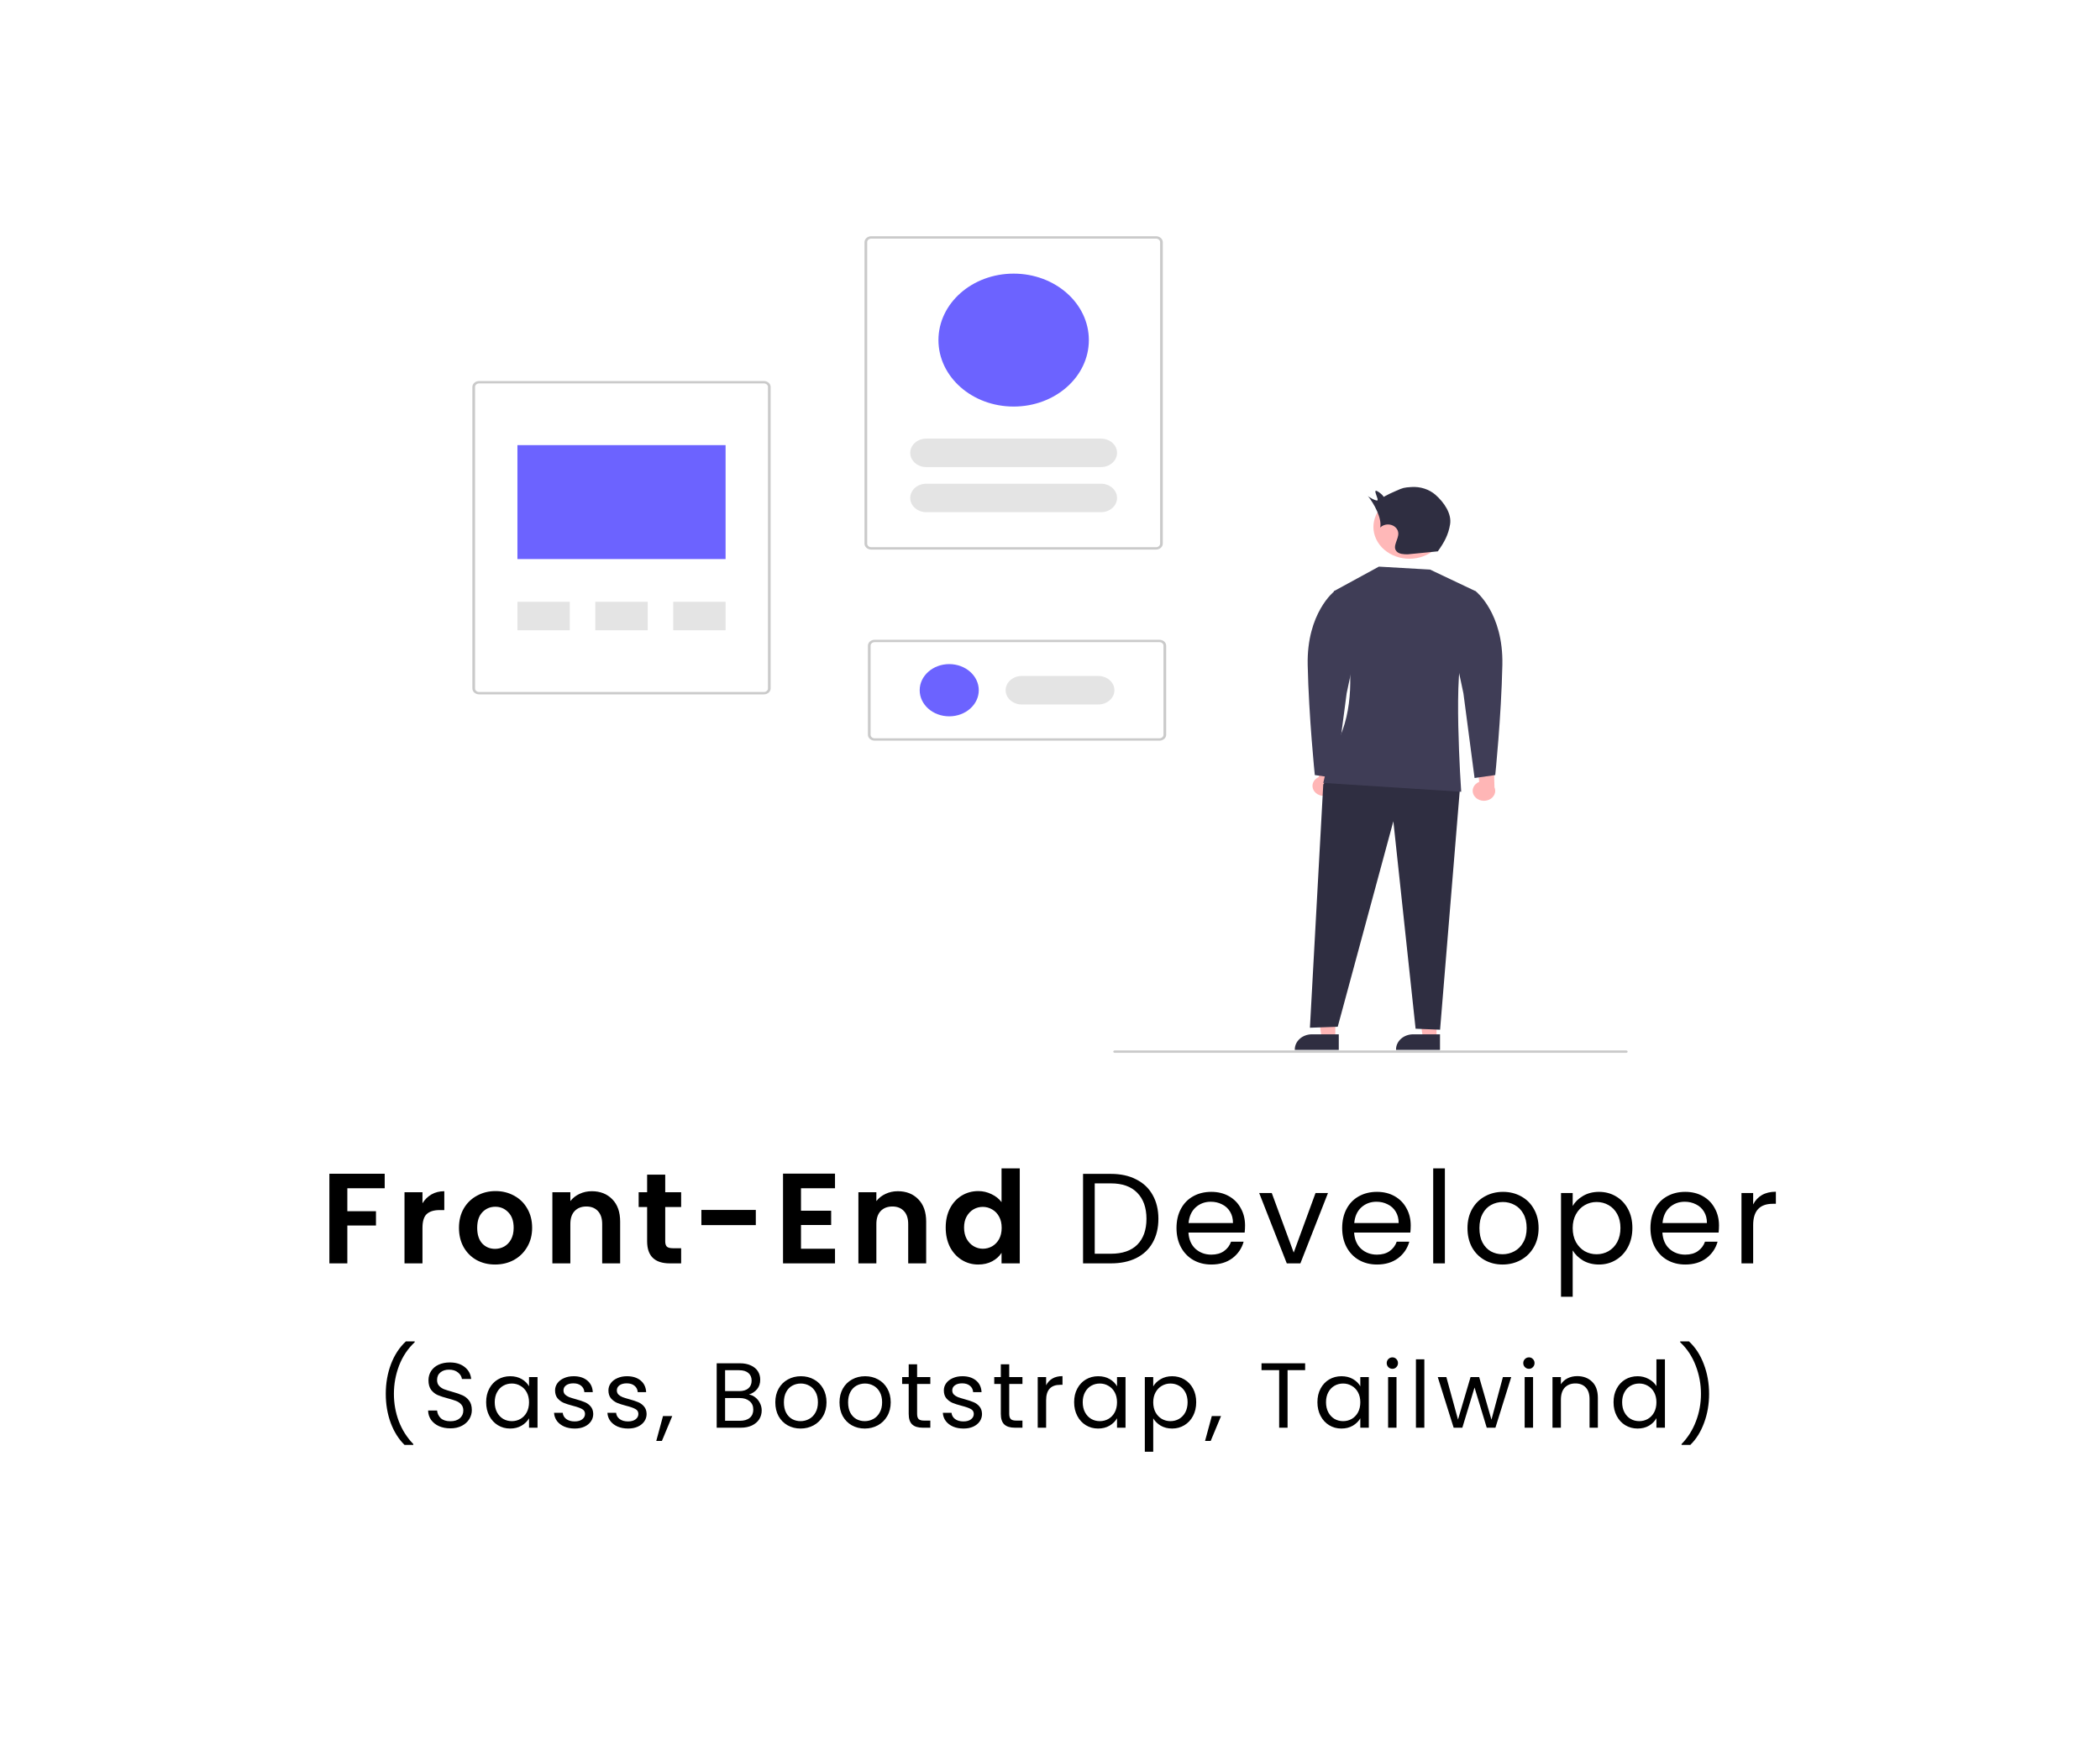 <svg width="409" height="342" viewBox="0 0 409 342" fill="none" xmlns="http://www.w3.org/2000/svg">
<g filter="url(#filter0_d_6:307)">
<rect x="31" y="26" width="347" height="280" rx="13" fill="white"/>
</g>
<path d="M74.925 228.55V231.375H67.65V235.85H73.225V238.625H67.65V246H64.15V228.55H74.925ZM82.282 234.3C82.732 233.567 83.316 232.992 84.032 232.575C84.766 232.158 85.599 231.95 86.532 231.95V235.625H85.607C84.507 235.625 83.674 235.883 83.107 236.4C82.557 236.917 82.282 237.817 82.282 239.1V246H78.782V232.15H82.282V234.3ZM96.415 246.225C95.081 246.225 93.881 245.933 92.815 245.35C91.748 244.75 90.906 243.908 90.29 242.825C89.69 241.742 89.39 240.492 89.39 239.075C89.39 237.658 89.698 236.408 90.315 235.325C90.948 234.242 91.806 233.408 92.89 232.825C93.973 232.225 95.181 231.925 96.515 231.925C97.848 231.925 99.056 232.225 100.14 232.825C101.223 233.408 102.073 234.242 102.69 235.325C103.323 236.408 103.64 237.658 103.64 239.075C103.64 240.492 103.315 241.742 102.665 242.825C102.031 243.908 101.165 244.75 100.065 245.35C98.981 245.933 97.765 246.225 96.415 246.225ZM96.415 243.175C97.048 243.175 97.64 243.025 98.19 242.725C98.756 242.408 99.206 241.942 99.54 241.325C99.873 240.708 100.04 239.958 100.04 239.075C100.04 237.758 99.69 236.75 98.99 236.05C98.306 235.333 97.465 234.975 96.465 234.975C95.465 234.975 94.623 235.333 93.94 236.05C93.273 236.75 92.94 237.758 92.94 239.075C92.94 240.392 93.265 241.408 93.915 242.125C94.581 242.825 95.415 243.175 96.415 243.175ZM115.257 231.95C116.907 231.95 118.24 232.475 119.257 233.525C120.274 234.558 120.782 236.008 120.782 237.875V246H117.282V238.35C117.282 237.25 117.007 236.408 116.457 235.825C115.907 235.225 115.157 234.925 114.207 234.925C113.24 234.925 112.474 235.225 111.907 235.825C111.357 236.408 111.082 237.25 111.082 238.35V246H107.582V232.15H111.082V233.875C111.549 233.275 112.14 232.808 112.857 232.475C113.59 232.125 114.39 231.95 115.257 231.95ZM129.56 235.025V241.725C129.56 242.192 129.669 242.533 129.885 242.75C130.119 242.95 130.502 243.05 131.035 243.05H132.66V246H130.46C127.51 246 126.035 244.567 126.035 241.7V235.025H124.385V232.15H126.035V228.725H129.56V232.15H132.66V235.025H129.56ZM147.203 235.6V238.55H136.603V235.6H147.203ZM156.003 231.375V235.75H161.878V238.525H156.003V243.15H162.628V246H152.503V228.525H162.628V231.375H156.003ZM174.858 231.95C176.508 231.95 177.842 232.475 178.858 233.525C179.875 234.558 180.383 236.008 180.383 237.875V246H176.883V238.35C176.883 237.25 176.608 236.408 176.058 235.825C175.508 235.225 174.758 234.925 173.808 234.925C172.842 234.925 172.075 235.225 171.508 235.825C170.958 236.408 170.683 237.25 170.683 238.35V246H167.183V232.15H170.683V233.875C171.15 233.275 171.742 232.808 172.458 232.475C173.192 232.125 173.992 231.95 174.858 231.95ZM184.187 239.025C184.187 237.625 184.462 236.383 185.012 235.3C185.578 234.217 186.345 233.383 187.312 232.8C188.278 232.217 189.353 231.925 190.537 231.925C191.437 231.925 192.295 232.125 193.112 232.525C193.928 232.908 194.578 233.425 195.062 234.075V227.5H198.612V246H195.062V243.95C194.628 244.633 194.02 245.183 193.237 245.6C192.453 246.017 191.545 246.225 190.512 246.225C189.345 246.225 188.278 245.925 187.312 245.325C186.345 244.725 185.578 243.883 185.012 242.8C184.462 241.7 184.187 240.442 184.187 239.025ZM195.087 239.075C195.087 238.225 194.92 237.5 194.587 236.9C194.253 236.283 193.803 235.817 193.237 235.5C192.67 235.167 192.062 235 191.412 235C190.762 235 190.162 235.158 189.612 235.475C189.062 235.792 188.612 236.258 188.262 236.875C187.928 237.475 187.762 238.192 187.762 239.025C187.762 239.858 187.928 240.592 188.262 241.225C188.612 241.842 189.062 242.317 189.612 242.65C190.178 242.983 190.778 243.15 191.412 243.15C192.062 243.15 192.67 242.992 193.237 242.675C193.803 242.342 194.253 241.875 194.587 241.275C194.92 240.658 195.087 239.925 195.087 239.075ZM216.362 228.575C218.262 228.575 219.904 228.933 221.287 229.65C222.687 230.35 223.754 231.358 224.487 232.675C225.237 233.992 225.612 235.542 225.612 237.325C225.612 239.108 225.237 240.658 224.487 241.975C223.754 243.275 222.687 244.275 221.287 244.975C219.904 245.658 218.262 246 216.362 246H210.937V228.575H216.362ZM216.362 244.125C218.612 244.125 220.329 243.533 221.512 242.35C222.696 241.15 223.287 239.475 223.287 237.325C223.287 235.158 222.687 233.467 221.487 232.25C220.304 231.033 218.596 230.425 216.362 230.425H213.212V244.125H216.362ZM242.488 238.625C242.488 239.058 242.463 239.517 242.413 240H231.463C231.546 241.35 232.005 242.408 232.838 243.175C233.688 243.925 234.713 244.3 235.913 244.3C236.896 244.3 237.713 244.075 238.363 243.625C239.03 243.158 239.496 242.542 239.763 241.775H242.213C241.846 243.092 241.113 244.167 240.013 245C238.913 245.817 237.546 246.225 235.913 246.225C234.613 246.225 233.446 245.933 232.413 245.35C231.396 244.767 230.596 243.942 230.013 242.875C229.43 241.792 229.138 240.542 229.138 239.125C229.138 237.708 229.421 236.467 229.988 235.4C230.555 234.333 231.346 233.517 232.363 232.95C233.396 232.367 234.58 232.075 235.913 232.075C237.213 232.075 238.363 232.358 239.363 232.925C240.363 233.492 241.13 234.275 241.663 235.275C242.213 236.258 242.488 237.375 242.488 238.625ZM240.138 238.15C240.138 237.283 239.946 236.542 239.563 235.925C239.18 235.292 238.655 234.817 237.988 234.5C237.338 234.167 236.613 234 235.813 234C234.663 234 233.68 234.367 232.863 235.1C232.063 235.833 231.605 236.85 231.488 238.15H240.138ZM251.966 243.9L256.216 232.3H258.641L253.266 246H250.616L245.241 232.3H247.691L251.966 243.9ZM274.755 238.625C274.755 239.058 274.73 239.517 274.68 240H263.73C263.813 241.35 264.271 242.408 265.105 243.175C265.955 243.925 266.98 244.3 268.18 244.3C269.163 244.3 269.98 244.075 270.63 243.625C271.296 243.158 271.763 242.542 272.03 241.775H274.48C274.113 243.092 273.38 244.167 272.28 245C271.18 245.817 269.813 246.225 268.18 246.225C266.88 246.225 265.713 245.933 264.68 245.35C263.663 244.767 262.863 243.942 262.28 242.875C261.696 241.792 261.405 240.542 261.405 239.125C261.405 237.708 261.688 236.467 262.255 235.4C262.821 234.333 263.613 233.517 264.63 232.95C265.663 232.367 266.846 232.075 268.18 232.075C269.48 232.075 270.63 232.358 271.63 232.925C272.63 233.492 273.396 234.275 273.93 235.275C274.48 236.258 274.755 237.375 274.755 238.625ZM272.405 238.15C272.405 237.283 272.213 236.542 271.83 235.925C271.446 235.292 270.921 234.817 270.255 234.5C269.605 234.167 268.88 234 268.08 234C266.93 234 265.946 234.367 265.13 235.1C264.33 235.833 263.871 236.85 263.755 238.15H272.405ZM281.408 227.5V246H279.133V227.5H281.408ZM292.635 246.225C291.352 246.225 290.185 245.933 289.135 245.35C288.102 244.767 287.285 243.942 286.685 242.875C286.102 241.792 285.81 240.542 285.81 239.125C285.81 237.725 286.11 236.492 286.71 235.425C287.327 234.342 288.16 233.517 289.21 232.95C290.26 232.367 291.435 232.075 292.735 232.075C294.035 232.075 295.21 232.367 296.26 232.95C297.31 233.517 298.135 234.333 298.735 235.4C299.352 236.467 299.66 237.708 299.66 239.125C299.66 240.542 299.343 241.792 298.71 242.875C298.093 243.942 297.252 244.767 296.185 245.35C295.118 245.933 293.935 246.225 292.635 246.225ZM292.635 244.225C293.452 244.225 294.218 244.033 294.935 243.65C295.652 243.267 296.227 242.692 296.66 241.925C297.11 241.158 297.335 240.225 297.335 239.125C297.335 238.025 297.118 237.092 296.685 236.325C296.252 235.558 295.685 234.992 294.985 234.625C294.285 234.242 293.527 234.05 292.71 234.05C291.877 234.05 291.11 234.242 290.41 234.625C289.727 234.992 289.177 235.558 288.76 236.325C288.343 237.092 288.135 238.025 288.135 239.125C288.135 240.242 288.335 241.183 288.735 241.95C289.152 242.717 289.702 243.292 290.385 243.675C291.068 244.042 291.818 244.225 292.635 244.225ZM306.301 234.825C306.751 234.042 307.418 233.392 308.301 232.875C309.201 232.342 310.243 232.075 311.426 232.075C312.643 232.075 313.743 232.367 314.726 232.95C315.726 233.533 316.509 234.358 317.076 235.425C317.643 236.475 317.926 237.7 317.926 239.1C317.926 240.483 317.643 241.717 317.076 242.8C316.509 243.883 315.726 244.725 314.726 245.325C313.743 245.925 312.643 246.225 311.426 246.225C310.259 246.225 309.226 245.967 308.326 245.45C307.443 244.917 306.768 244.258 306.301 243.475V252.5H304.026V232.3H306.301V234.825ZM315.601 239.1C315.601 238.067 315.393 237.167 314.976 236.4C314.559 235.633 313.993 235.05 313.276 234.65C312.576 234.25 311.801 234.05 310.951 234.05C310.118 234.05 309.343 234.258 308.626 234.675C307.926 235.075 307.359 235.667 306.926 236.45C306.509 237.217 306.301 238.108 306.301 239.125C306.301 240.158 306.509 241.067 306.926 241.85C307.359 242.617 307.926 243.208 308.626 243.625C309.343 244.025 310.118 244.225 310.951 244.225C311.801 244.225 312.576 244.025 313.276 243.625C313.993 243.208 314.559 242.617 314.976 241.85C315.393 241.067 315.601 240.15 315.601 239.1ZM334.796 238.625C334.796 239.058 334.771 239.517 334.721 240H323.771C323.854 241.35 324.312 242.408 325.146 243.175C325.996 243.925 327.021 244.3 328.221 244.3C329.204 244.3 330.021 244.075 330.671 243.625C331.337 243.158 331.804 242.542 332.071 241.775H334.521C334.154 243.092 333.421 244.167 332.321 245C331.221 245.817 329.854 246.225 328.221 246.225C326.921 246.225 325.754 245.933 324.721 245.35C323.704 244.767 322.904 243.942 322.321 242.875C321.737 241.792 321.446 240.542 321.446 239.125C321.446 237.708 321.729 236.467 322.296 235.4C322.862 234.333 323.654 233.517 324.671 232.95C325.704 232.367 326.887 232.075 328.221 232.075C329.521 232.075 330.671 232.358 331.671 232.925C332.671 233.492 333.437 234.275 333.971 235.275C334.521 236.258 334.796 237.375 334.796 238.625ZM332.446 238.15C332.446 237.283 332.254 236.542 331.871 235.925C331.487 235.292 330.962 234.817 330.296 234.5C329.646 234.167 328.921 234 328.121 234C326.971 234 325.987 234.367 325.171 235.1C324.371 235.833 323.912 236.85 323.796 238.15H332.446ZM341.449 234.525C341.849 233.742 342.415 233.133 343.149 232.7C343.899 232.267 344.807 232.05 345.874 232.05V234.4H345.274C342.724 234.4 341.449 235.783 341.449 238.55V246H339.174V232.3H341.449V234.525Z" fill="black"/>
<path d="M78.788 281.348C77.636 280.22 76.736 278.786 76.088 277.046C75.452 275.306 75.134 273.428 75.134 271.412C75.134 269.348 75.47 267.422 76.142 265.634C76.826 263.834 77.798 262.352 79.058 261.188H80.768V261.35C79.424 262.61 78.41 264.128 77.726 265.904C77.054 267.668 76.718 269.504 76.718 271.412C76.718 273.272 77.036 275.048 77.672 276.74C78.32 278.432 79.262 279.914 80.498 281.186V281.348H78.788ZM87.717 278.126C86.889 278.126 86.145 277.982 85.485 277.694C84.837 277.394 84.327 276.986 83.955 276.47C83.583 275.942 83.391 275.336 83.379 274.652H85.125C85.185 275.24 85.425 275.738 85.845 276.146C86.277 276.542 86.901 276.74 87.717 276.74C88.497 276.74 89.109 276.548 89.553 276.164C90.009 275.768 90.237 275.264 90.237 274.652C90.237 274.172 90.105 273.782 89.841 273.482C89.577 273.182 89.247 272.954 88.851 272.798C88.455 272.642 87.921 272.474 87.249 272.294C86.421 272.078 85.755 271.862 85.251 271.646C84.759 271.43 84.333 271.094 83.973 270.638C83.625 270.17 83.451 269.546 83.451 268.766C83.451 268.082 83.625 267.476 83.973 266.948C84.321 266.42 84.807 266.012 85.431 265.724C86.067 265.436 86.793 265.292 87.609 265.292C88.785 265.292 89.745 265.586 90.489 266.174C91.245 266.762 91.671 267.542 91.767 268.514H89.967C89.907 268.034 89.655 267.614 89.211 267.254C88.767 266.882 88.179 266.696 87.447 266.696C86.763 266.696 86.205 266.876 85.773 267.236C85.341 267.584 85.125 268.076 85.125 268.712C85.125 269.168 85.251 269.54 85.503 269.828C85.767 270.116 86.085 270.338 86.457 270.494C86.841 270.638 87.375 270.806 88.059 270.998C88.887 271.226 89.553 271.454 90.057 271.682C90.561 271.898 90.993 272.24 91.353 272.708C91.713 273.164 91.893 273.788 91.893 274.58C91.893 275.192 91.731 275.768 91.407 276.308C91.083 276.848 90.603 277.286 89.967 277.622C89.331 277.958 88.581 278.126 87.717 278.126ZM94.682 273.032C94.682 272.024 94.886 271.142 95.294 270.386C95.702 269.618 96.26 269.024 96.968 268.604C97.688 268.184 98.486 267.974 99.362 267.974C100.226 267.974 100.976 268.16 101.612 268.532C102.248 268.904 102.722 269.372 103.034 269.936V268.136H104.69V278H103.034V276.164C102.71 276.74 102.224 277.22 101.576 277.604C100.94 277.976 100.196 278.162 99.344 278.162C98.468 278.162 97.676 277.946 96.968 277.514C96.26 277.082 95.702 276.476 95.294 275.696C94.886 274.916 94.682 274.028 94.682 273.032ZM103.034 273.05C103.034 272.306 102.884 271.658 102.584 271.106C102.284 270.554 101.876 270.134 101.36 269.846C100.856 269.546 100.298 269.396 99.686 269.396C99.074 269.396 98.516 269.54 98.012 269.828C97.508 270.116 97.106 270.536 96.806 271.088C96.506 271.64 96.356 272.288 96.356 273.032C96.356 273.788 96.506 274.448 96.806 275.012C97.106 275.564 97.508 275.99 98.012 276.29C98.516 276.578 99.074 276.722 99.686 276.722C100.298 276.722 100.856 276.578 101.36 276.29C101.876 275.99 102.284 275.564 102.584 275.012C102.884 274.448 103.034 273.794 103.034 273.05ZM111.94 278.162C111.184 278.162 110.506 278.036 109.906 277.784C109.306 277.52 108.832 277.16 108.484 276.704C108.136 276.236 107.944 275.702 107.908 275.102H109.6C109.648 275.594 109.876 275.996 110.284 276.308C110.704 276.62 111.25 276.776 111.922 276.776C112.546 276.776 113.038 276.638 113.398 276.362C113.758 276.086 113.938 275.738 113.938 275.318C113.938 274.886 113.746 274.568 113.362 274.364C112.978 274.148 112.384 273.938 111.58 273.734C110.848 273.542 110.248 273.35 109.78 273.158C109.324 272.954 108.928 272.66 108.592 272.276C108.268 271.88 108.106 271.364 108.106 270.728C108.106 270.224 108.256 269.762 108.556 269.342C108.856 268.922 109.282 268.592 109.834 268.352C110.386 268.1 111.016 267.974 111.724 267.974C112.816 267.974 113.698 268.25 114.37 268.802C115.042 269.354 115.402 270.11 115.45 271.07H113.812C113.776 270.554 113.566 270.14 113.182 269.828C112.81 269.516 112.306 269.36 111.67 269.36C111.082 269.36 110.614 269.486 110.266 269.738C109.918 269.99 109.744 270.32 109.744 270.728C109.744 271.052 109.846 271.322 110.05 271.538C110.266 271.742 110.53 271.91 110.842 272.042C111.166 272.162 111.61 272.3 112.174 272.456C112.882 272.648 113.458 272.84 113.902 273.032C114.346 273.212 114.724 273.488 115.036 273.86C115.36 274.232 115.528 274.718 115.54 275.318C115.54 275.858 115.39 276.344 115.09 276.776C114.79 277.208 114.364 277.55 113.812 277.802C113.272 278.042 112.648 278.162 111.94 278.162ZM122.334 278.162C121.578 278.162 120.9 278.036 120.3 277.784C119.7 277.52 119.226 277.16 118.878 276.704C118.53 276.236 118.338 275.702 118.302 275.102H119.994C120.042 275.594 120.27 275.996 120.678 276.308C121.098 276.62 121.644 276.776 122.316 276.776C122.94 276.776 123.432 276.638 123.792 276.362C124.152 276.086 124.332 275.738 124.332 275.318C124.332 274.886 124.14 274.568 123.756 274.364C123.372 274.148 122.778 273.938 121.974 273.734C121.242 273.542 120.642 273.35 120.174 273.158C119.718 272.954 119.322 272.66 118.986 272.276C118.662 271.88 118.5 271.364 118.5 270.728C118.5 270.224 118.65 269.762 118.95 269.342C119.25 268.922 119.676 268.592 120.228 268.352C120.78 268.1 121.41 267.974 122.118 267.974C123.21 267.974 124.092 268.25 124.764 268.802C125.436 269.354 125.796 270.11 125.844 271.07H124.206C124.17 270.554 123.96 270.14 123.576 269.828C123.204 269.516 122.7 269.36 122.064 269.36C121.476 269.36 121.008 269.486 120.66 269.738C120.312 269.99 120.138 270.32 120.138 270.728C120.138 271.052 120.24 271.322 120.444 271.538C120.66 271.742 120.924 271.91 121.236 272.042C121.56 272.162 122.004 272.3 122.568 272.456C123.276 272.648 123.852 272.84 124.296 273.032C124.74 273.212 125.118 273.488 125.43 273.86C125.754 274.232 125.922 274.718 125.934 275.318C125.934 275.858 125.784 276.344 125.484 276.776C125.184 277.208 124.758 277.55 124.206 277.802C123.666 278.042 123.042 278.162 122.334 278.162ZM130.929 275.732L128.913 280.574H127.815L129.129 275.732H130.929ZM145.866 271.538C146.322 271.61 146.736 271.796 147.108 272.096C147.492 272.396 147.792 272.768 148.008 273.212C148.236 273.656 148.35 274.13 148.35 274.634C148.35 275.27 148.188 275.846 147.864 276.362C147.54 276.866 147.066 277.268 146.442 277.568C145.83 277.856 145.104 278 144.264 278H139.584V265.454H144.084C144.936 265.454 145.662 265.598 146.262 265.886C146.862 266.162 147.312 266.54 147.612 267.02C147.912 267.5 148.062 268.04 148.062 268.64C148.062 269.384 147.858 270.002 147.45 270.494C147.054 270.974 146.526 271.322 145.866 271.538ZM141.222 270.872H143.976C144.744 270.872 145.338 270.692 145.758 270.332C146.178 269.972 146.388 269.474 146.388 268.838C146.388 268.202 146.178 267.704 145.758 267.344C145.338 266.984 144.732 266.804 143.94 266.804H141.222V270.872ZM144.12 276.65C144.936 276.65 145.572 276.458 146.028 276.074C146.484 275.69 146.712 275.156 146.712 274.472C146.712 273.776 146.472 273.23 145.992 272.834C145.512 272.426 144.87 272.222 144.066 272.222H141.222V276.65H144.12ZM155.915 278.162C154.991 278.162 154.151 277.952 153.395 277.532C152.651 277.112 152.063 276.518 151.631 275.75C151.211 274.97 151.001 274.07 151.001 273.05C151.001 272.042 151.217 271.154 151.649 270.386C152.093 269.606 152.693 269.012 153.449 268.604C154.205 268.184 155.051 267.974 155.987 267.974C156.923 267.974 157.769 268.184 158.525 268.604C159.281 269.012 159.875 269.6 160.307 270.368C160.751 271.136 160.973 272.03 160.973 273.05C160.973 274.07 160.745 274.97 160.289 275.75C159.845 276.518 159.239 277.112 158.471 277.532C157.703 277.952 156.851 278.162 155.915 278.162ZM155.915 276.722C156.503 276.722 157.055 276.584 157.571 276.308C158.087 276.032 158.501 275.618 158.813 275.066C159.137 274.514 159.299 273.842 159.299 273.05C159.299 272.258 159.143 271.586 158.831 271.034C158.519 270.482 158.111 270.074 157.607 269.81C157.103 269.534 156.557 269.396 155.969 269.396C155.369 269.396 154.817 269.534 154.313 269.81C153.821 270.074 153.425 270.482 153.125 271.034C152.825 271.586 152.675 272.258 152.675 273.05C152.675 273.854 152.819 274.532 153.107 275.084C153.407 275.636 153.803 276.05 154.295 276.326C154.787 276.59 155.327 276.722 155.915 276.722ZM168.418 278.162C167.494 278.162 166.654 277.952 165.898 277.532C165.154 277.112 164.566 276.518 164.134 275.75C163.714 274.97 163.504 274.07 163.504 273.05C163.504 272.042 163.72 271.154 164.152 270.386C164.596 269.606 165.196 269.012 165.952 268.604C166.708 268.184 167.554 267.974 168.49 267.974C169.426 267.974 170.272 268.184 171.028 268.604C171.784 269.012 172.378 269.6 172.81 270.368C173.254 271.136 173.476 272.03 173.476 273.05C173.476 274.07 173.248 274.97 172.792 275.75C172.348 276.518 171.742 277.112 170.974 277.532C170.206 277.952 169.354 278.162 168.418 278.162ZM168.418 276.722C169.006 276.722 169.558 276.584 170.074 276.308C170.59 276.032 171.004 275.618 171.316 275.066C171.64 274.514 171.802 273.842 171.802 273.05C171.802 272.258 171.646 271.586 171.334 271.034C171.022 270.482 170.614 270.074 170.11 269.81C169.606 269.534 169.06 269.396 168.472 269.396C167.872 269.396 167.32 269.534 166.816 269.81C166.324 270.074 165.928 270.482 165.628 271.034C165.328 271.586 165.178 272.258 165.178 273.05C165.178 273.854 165.322 274.532 165.61 275.084C165.91 275.636 166.306 276.05 166.798 276.326C167.29 276.59 167.83 276.722 168.418 276.722ZM178.618 269.486V275.3C178.618 275.78 178.72 276.122 178.924 276.326C179.128 276.518 179.482 276.614 179.986 276.614H181.192V278H179.716C178.804 278 178.12 277.79 177.664 277.37C177.208 276.95 176.98 276.26 176.98 275.3V269.486H175.702V268.136H176.98V265.652H178.618V268.136H181.192V269.486H178.618ZM187.659 278.162C186.903 278.162 186.225 278.036 185.625 277.784C185.025 277.52 184.551 277.16 184.203 276.704C183.855 276.236 183.663 275.702 183.627 275.102H185.319C185.367 275.594 185.595 275.996 186.003 276.308C186.423 276.62 186.969 276.776 187.641 276.776C188.265 276.776 188.757 276.638 189.117 276.362C189.477 276.086 189.657 275.738 189.657 275.318C189.657 274.886 189.465 274.568 189.081 274.364C188.697 274.148 188.103 273.938 187.299 273.734C186.567 273.542 185.967 273.35 185.499 273.158C185.043 272.954 184.647 272.66 184.311 272.276C183.987 271.88 183.825 271.364 183.825 270.728C183.825 270.224 183.975 269.762 184.275 269.342C184.575 268.922 185.001 268.592 185.553 268.352C186.105 268.1 186.735 267.974 187.443 267.974C188.535 267.974 189.417 268.25 190.089 268.802C190.761 269.354 191.121 270.11 191.169 271.07H189.531C189.495 270.554 189.285 270.14 188.901 269.828C188.529 269.516 188.025 269.36 187.389 269.36C186.801 269.36 186.333 269.486 185.985 269.738C185.637 269.99 185.463 270.32 185.463 270.728C185.463 271.052 185.565 271.322 185.769 271.538C185.985 271.742 186.249 271.91 186.561 272.042C186.885 272.162 187.329 272.3 187.893 272.456C188.601 272.648 189.177 272.84 189.621 273.032C190.065 273.212 190.443 273.488 190.755 273.86C191.079 274.232 191.247 274.718 191.259 275.318C191.259 275.858 191.109 276.344 190.809 276.776C190.509 277.208 190.083 277.55 189.531 277.802C188.991 278.042 188.367 278.162 187.659 278.162ZM196.559 269.486V275.3C196.559 275.78 196.661 276.122 196.865 276.326C197.069 276.518 197.423 276.614 197.927 276.614H199.133V278H197.657C196.745 278 196.061 277.79 195.605 277.37C195.149 276.95 194.921 276.26 194.921 275.3V269.486H193.643V268.136H194.921V265.652H196.559V268.136H199.133V269.486H196.559ZM203.746 269.738C204.034 269.174 204.442 268.736 204.97 268.424C205.51 268.112 206.164 267.956 206.932 267.956V269.648H206.5C204.664 269.648 203.746 270.644 203.746 272.636V278H202.108V268.136H203.746V269.738ZM209.201 273.032C209.201 272.024 209.405 271.142 209.813 270.386C210.221 269.618 210.779 269.024 211.487 268.604C212.207 268.184 213.005 267.974 213.881 267.974C214.745 267.974 215.495 268.16 216.131 268.532C216.767 268.904 217.241 269.372 217.553 269.936V268.136H219.209V278H217.553V276.164C217.229 276.74 216.743 277.22 216.095 277.604C215.459 277.976 214.715 278.162 213.863 278.162C212.987 278.162 212.195 277.946 211.487 277.514C210.779 277.082 210.221 276.476 209.813 275.696C209.405 274.916 209.201 274.028 209.201 273.032ZM217.553 273.05C217.553 272.306 217.403 271.658 217.103 271.106C216.803 270.554 216.395 270.134 215.879 269.846C215.375 269.546 214.817 269.396 214.205 269.396C213.593 269.396 213.035 269.54 212.531 269.828C212.027 270.116 211.625 270.536 211.325 271.088C211.025 271.64 210.875 272.288 210.875 273.032C210.875 273.788 211.025 274.448 211.325 275.012C211.625 275.564 212.027 275.99 212.531 276.29C213.035 276.578 213.593 276.722 214.205 276.722C214.817 276.722 215.375 276.578 215.879 276.29C216.395 275.99 216.803 275.564 217.103 275.012C217.403 274.448 217.553 273.794 217.553 273.05ZM224.605 269.954C224.929 269.39 225.409 268.922 226.045 268.55C226.693 268.166 227.443 267.974 228.295 267.974C229.171 267.974 229.963 268.184 230.671 268.604C231.391 269.024 231.955 269.618 232.363 270.386C232.771 271.142 232.975 272.024 232.975 273.032C232.975 274.028 232.771 274.916 232.363 275.696C231.955 276.476 231.391 277.082 230.671 277.514C229.963 277.946 229.171 278.162 228.295 278.162C227.455 278.162 226.711 277.976 226.063 277.604C225.427 277.22 224.941 276.746 224.605 276.182V282.68H222.967V268.136H224.605V269.954ZM231.301 273.032C231.301 272.288 231.151 271.64 230.851 271.088C230.551 270.536 230.143 270.116 229.627 269.828C229.123 269.54 228.565 269.396 227.953 269.396C227.353 269.396 226.795 269.546 226.279 269.846C225.775 270.134 225.367 270.56 225.055 271.124C224.755 271.676 224.605 272.318 224.605 273.05C224.605 273.794 224.755 274.448 225.055 275.012C225.367 275.564 225.775 275.99 226.279 276.29C226.795 276.578 227.353 276.722 227.953 276.722C228.565 276.722 229.123 276.578 229.627 276.29C230.143 275.99 230.551 275.564 230.851 275.012C231.151 274.448 231.301 273.788 231.301 273.032ZM237.813 275.732L235.797 280.574H234.699L236.013 275.732H237.813ZM254.19 265.454V266.786H250.77V278H249.132V266.786H245.694V265.454H254.19ZM256.584 273.032C256.584 272.024 256.788 271.142 257.196 270.386C257.604 269.618 258.162 269.024 258.87 268.604C259.59 268.184 260.388 267.974 261.264 267.974C262.128 267.974 262.878 268.16 263.514 268.532C264.15 268.904 264.624 269.372 264.936 269.936V268.136H266.592V278H264.936V276.164C264.612 276.74 264.126 277.22 263.478 277.604C262.842 277.976 262.098 278.162 261.246 278.162C260.37 278.162 259.578 277.946 258.87 277.514C258.162 277.082 257.604 276.476 257.196 275.696C256.788 274.916 256.584 274.028 256.584 273.032ZM264.936 273.05C264.936 272.306 264.786 271.658 264.486 271.106C264.186 270.554 263.778 270.134 263.262 269.846C262.758 269.546 262.2 269.396 261.588 269.396C260.976 269.396 260.418 269.54 259.914 269.828C259.41 270.116 259.008 270.536 258.708 271.088C258.408 271.64 258.258 272.288 258.258 273.032C258.258 273.788 258.408 274.448 258.708 275.012C259.008 275.564 259.41 275.99 259.914 276.29C260.418 276.578 260.976 276.722 261.588 276.722C262.2 276.722 262.758 276.578 263.262 276.29C263.778 275.99 264.186 275.564 264.486 275.012C264.786 274.448 264.936 273.794 264.936 273.05ZM271.196 266.534C270.884 266.534 270.62 266.426 270.404 266.21C270.188 265.994 270.08 265.73 270.08 265.418C270.08 265.106 270.188 264.842 270.404 264.626C270.62 264.41 270.884 264.302 271.196 264.302C271.496 264.302 271.748 264.41 271.952 264.626C272.168 264.842 272.276 265.106 272.276 265.418C272.276 265.73 272.168 265.994 271.952 266.21C271.748 266.426 271.496 266.534 271.196 266.534ZM271.988 268.136V278H270.35V268.136H271.988ZM277.408 264.68V278H275.77V264.68H277.408ZM294.33 268.136L291.252 278H289.56L287.184 270.17L284.808 278H283.116L280.02 268.136H281.694L283.962 276.416L286.41 268.136H288.084L290.478 276.434L292.71 268.136H294.33ZM297.791 266.534C297.479 266.534 297.215 266.426 296.999 266.21C296.783 265.994 296.675 265.73 296.675 265.418C296.675 265.106 296.783 264.842 296.999 264.626C297.215 264.41 297.479 264.302 297.791 264.302C298.091 264.302 298.343 264.41 298.547 264.626C298.763 264.842 298.871 265.106 298.871 265.418C298.871 265.73 298.763 265.994 298.547 266.21C298.343 266.426 298.091 266.534 297.791 266.534ZM298.583 268.136V278H296.945V268.136H298.583ZM307.171 267.956C308.371 267.956 309.343 268.322 310.087 269.054C310.831 269.774 311.203 270.818 311.203 272.186V278H309.583V272.42C309.583 271.436 309.337 270.686 308.845 270.17C308.353 269.642 307.681 269.378 306.829 269.378C305.965 269.378 305.275 269.648 304.759 270.188C304.255 270.728 304.003 271.514 304.003 272.546V278H302.365V268.136H304.003V269.54C304.327 269.036 304.765 268.646 305.317 268.37C305.881 268.094 306.499 267.956 307.171 267.956ZM314.257 273.032C314.257 272.024 314.461 271.142 314.869 270.386C315.277 269.618 315.835 269.024 316.543 268.604C317.263 268.184 318.067 267.974 318.955 267.974C319.723 267.974 320.437 268.154 321.097 268.514C321.757 268.862 322.261 269.324 322.609 269.9V264.68H324.265V278H322.609V276.146C322.285 276.734 321.805 277.22 321.169 277.604C320.533 277.976 319.789 278.162 318.937 278.162C318.061 278.162 317.263 277.946 316.543 277.514C315.835 277.082 315.277 276.476 314.869 275.696C314.461 274.916 314.257 274.028 314.257 273.032ZM322.609 273.05C322.609 272.306 322.459 271.658 322.159 271.106C321.859 270.554 321.451 270.134 320.935 269.846C320.431 269.546 319.873 269.396 319.261 269.396C318.649 269.396 318.091 269.54 317.587 269.828C317.083 270.116 316.681 270.536 316.381 271.088C316.081 271.64 315.931 272.288 315.931 273.032C315.931 273.788 316.081 274.448 316.381 275.012C316.681 275.564 317.083 275.99 317.587 276.29C318.091 276.578 318.649 276.722 319.261 276.722C319.873 276.722 320.431 276.578 320.935 276.29C321.451 275.99 321.859 275.564 322.159 275.012C322.459 274.448 322.609 273.794 322.609 273.05ZM327.501 281.348V281.186C328.737 279.914 329.673 278.432 330.309 276.74C330.957 275.048 331.281 273.272 331.281 271.412C331.281 269.504 330.939 267.668 330.255 265.904C329.583 264.128 328.575 262.61 327.231 261.35V261.188H328.941C330.201 262.352 331.167 263.834 331.839 265.634C332.523 267.422 332.865 269.348 332.865 271.412C332.865 273.428 332.541 275.306 331.893 277.046C331.257 278.786 330.363 280.22 329.211 281.348H327.501Z" fill="black"/>
<path d="M148.785 135.206H93.308C92.961 135.206 92.629 135.084 92.383 134.868C92.138 134.651 92 134.357 92 134.051V75.35C92 75.044 92.138 74.75 92.383 74.534C92.629 74.317 92.961 74.195 93.308 74.195H148.785C149.132 74.195 149.464 74.317 149.709 74.534C149.954 74.75 150.092 75.044 150.093 75.35V134.051C150.092 134.357 149.954 134.651 149.709 134.868C149.464 135.084 149.132 135.206 148.785 135.206ZM93.308 74.657C93.1 74.657 92.9 74.73 92.753 74.86C92.606 74.99 92.523 75.166 92.523 75.35V134.051C92.523 134.235 92.606 134.411 92.753 134.541C92.9 134.671 93.1 134.744 93.308 134.744H148.785C148.993 134.744 149.192 134.671 149.339 134.541C149.486 134.411 149.569 134.235 149.569 134.051V75.35C149.569 75.166 149.486 74.99 149.339 74.86C149.192 74.73 148.993 74.657 148.785 74.657H93.308Z" fill="#CACACA"/>
<path d="M141.317 86.674H100.776V108.86H141.317V86.674Z" fill="#6C63FF"/>
<path d="M110.977 117.18H100.776V122.727H110.977V117.18Z" fill="#E4E4E4"/>
<path d="M141.317 117.18H131.116V122.727H141.317V117.18Z" fill="#E4E4E4"/>
<path d="M126.147 117.18H115.946V122.727H126.147V117.18Z" fill="#E4E4E4"/>
<path d="M225.158 107.012H169.681C169.334 107.011 169.002 106.889 168.757 106.673C168.512 106.456 168.374 106.162 168.373 105.856V47.156C168.374 46.849 168.512 46.556 168.757 46.339C169.002 46.122 169.334 46 169.681 46H225.158C225.505 46 225.837 46.122 226.082 46.339C226.328 46.556 226.465 46.849 226.466 47.156V105.856C226.465 106.162 226.328 106.456 226.082 106.673C225.837 106.889 225.505 107.011 225.158 107.012ZM169.681 46.462C169.473 46.462 169.274 46.535 169.126 46.666C168.979 46.795 168.897 46.972 168.896 47.156V105.856C168.897 106.04 168.979 106.216 169.126 106.346C169.274 106.476 169.473 106.549 169.681 106.549H225.158C225.366 106.549 225.566 106.476 225.713 106.346C225.86 106.216 225.943 106.04 225.943 105.856V47.156C225.943 46.972 225.86 46.795 225.713 46.666C225.566 46.535 225.366 46.462 225.158 46.462H169.681Z" fill="#CACACA"/>
<path d="M225.821 144.219H170.344C169.997 144.219 169.665 144.097 169.419 143.881C169.174 143.664 169.036 143.37 169.036 143.064V125.731C169.036 125.425 169.174 125.131 169.419 124.914C169.665 124.698 169.997 124.576 170.344 124.576H225.821C226.167 124.576 226.5 124.698 226.745 124.914C226.99 125.131 227.128 125.425 227.128 125.731V143.064C227.128 143.37 226.99 143.664 226.745 143.881C226.5 144.097 226.167 144.219 225.821 144.219ZM170.344 125.038C170.136 125.038 169.936 125.111 169.789 125.241C169.642 125.371 169.559 125.547 169.559 125.731V143.064C169.559 143.248 169.642 143.424 169.789 143.554C169.936 143.684 170.136 143.757 170.344 143.757H225.821C226.029 143.757 226.228 143.684 226.375 143.554C226.522 143.424 226.605 143.248 226.605 143.064V125.731C226.605 125.547 226.522 125.371 226.375 125.241C226.228 125.111 226.029 125.038 225.821 125.038H170.344Z" fill="#CACACA"/>
<path d="M214.421 85.403H180.419C178.685 85.403 177.28 86.645 177.28 88.177V88.177C177.28 89.708 178.685 90.95 180.419 90.95H214.421C216.154 90.95 217.559 89.708 217.559 88.177C217.559 86.645 216.154 85.403 214.421 85.403Z" fill="#E4E4E4"/>
<path d="M214.421 94.185H180.419C178.685 94.185 177.28 95.427 177.28 96.959V96.959C177.28 98.49 178.685 99.732 180.419 99.732H214.421C216.154 99.732 217.559 98.49 217.559 96.959C217.559 95.427 216.154 94.185 214.421 94.185Z" fill="#E4E4E4"/>
<path d="M197.42 79.163C205.509 79.163 212.067 73.369 212.067 66.222C212.067 59.074 205.509 53.28 197.42 53.28C189.33 53.28 182.773 59.074 182.773 66.222C182.773 73.369 189.33 79.163 197.42 79.163Z" fill="#6C63FF"/>
<path d="M213.906 131.624H198.998C197.264 131.624 195.859 132.866 195.859 134.398C195.859 135.929 197.264 137.171 198.998 137.171H213.906C215.64 137.171 217.045 135.929 217.045 134.398C217.045 132.866 215.64 131.624 213.906 131.624Z" fill="#E4E4E4"/>
<path d="M184.874 139.482C188.052 139.482 190.628 137.206 190.628 134.398C190.628 131.59 188.052 129.313 184.874 129.313C181.696 129.313 179.12 131.59 179.12 134.398C179.12 137.206 181.696 139.482 184.874 139.482Z" fill="#6C63FF"/>
<path d="M316.738 205H217.087C217.018 205 216.951 204.976 216.902 204.932C216.853 204.889 216.825 204.83 216.825 204.769C216.825 204.708 216.853 204.649 216.902 204.605C216.951 204.562 217.018 204.538 217.087 204.538H316.738C316.808 204.538 316.874 204.562 316.923 204.605C316.972 204.649 317 204.708 317 204.769C317 204.83 316.972 204.889 316.923 204.932C316.874 204.976 316.808 205 316.738 205Z" fill="#CACACA"/>
<path d="M287.217 155.092C287.035 154.861 286.912 154.598 286.857 154.321C286.802 154.044 286.816 153.759 286.899 153.487C286.982 153.216 287.132 152.963 287.337 152.748C287.542 152.533 287.798 152.36 288.087 152.242L287.317 145.435L290.88 147.087L291.065 153.298C291.258 153.74 291.26 154.229 291.072 154.673C290.883 155.117 290.517 155.484 290.043 155.705C289.569 155.926 289.019 155.986 288.498 155.873C287.978 155.76 287.522 155.482 287.217 155.092V155.092Z" fill="#FFB6B6"/>
<path d="M256.018 154.135C255.835 153.904 255.712 153.641 255.657 153.364C255.603 153.086 255.617 152.802 255.7 152.53C255.783 152.258 255.932 152.006 256.138 151.791C256.343 151.576 256.599 151.403 256.888 151.285L256.118 144.477L259.68 146.13L259.866 152.341C260.058 152.783 260.061 153.272 259.872 153.716C259.684 154.159 259.318 154.527 258.844 154.748C258.369 154.969 257.82 155.029 257.299 154.916C256.778 154.803 256.322 154.525 256.018 154.135V154.135Z" fill="#FFB6B6"/>
<path d="M279.781 202.165H277.125L275.861 193.112H279.782L279.781 202.165Z" fill="#FFB6B6"/>
<path d="M280.459 204.44L271.894 204.44V204.344C271.894 203.563 272.245 202.814 272.87 202.262C273.496 201.709 274.344 201.399 275.228 201.399H275.228L280.459 201.399L280.459 204.44Z" fill="#2F2E41"/>
<path d="M260.065 202.165H257.409L256.145 193.112H260.066L260.065 202.165Z" fill="#FFB6B6"/>
<path d="M260.743 204.44L252.178 204.44V204.344C252.178 203.563 252.529 202.814 253.154 202.262C253.779 201.709 254.627 201.399 255.511 201.399H255.512L260.743 201.399L260.743 204.44Z" fill="#2F2E41"/>
<path d="M277.869 108.037C281.269 106.395 282.518 102.63 280.66 99.626C278.802 96.622 274.539 95.519 271.14 97.16C267.741 98.802 266.492 102.568 268.35 105.572C270.208 108.575 274.47 109.679 277.869 108.037Z" fill="#FFB8B8"/>
<path d="M259.022 150.918L257.722 152.737L255.122 200.118L260.538 199.927L271.372 159.915L275.705 200.309L280.471 200.501L284.339 153.526L259.022 150.918Z" fill="#2F2E41"/>
<path d="M287.405 115.119L278.521 110.907L268.555 110.333L259.772 115.119C259.772 115.119 267.472 135.22 259.022 146.898L257.722 152.449L284.588 154.172C284.588 154.172 282.855 129.285 285.238 126.222C287.621 123.159 287.405 115.119 287.405 115.119Z" fill="#3F3D56"/>
<path d="M284.339 116.162L287.405 115.119C287.405 115.119 292.821 119.33 292.604 129.477C292.388 139.623 291.217 150.918 291.217 150.918L287.188 151.492L285.021 135.028L281.988 120.67L284.339 116.162Z" fill="#3F3D56"/>
<path d="M262.954 116.162L259.888 115.119C259.888 115.119 254.472 119.33 254.689 129.477C254.905 139.623 256.075 150.918 256.075 150.918L260.105 151.492L262.272 135.028L265.305 120.67L262.954 116.162Z" fill="#3F3D56"/>
<path d="M279.576 96.346C278.961 95.814 278.226 95.403 277.418 95.142C276.61 94.88 275.748 94.774 274.89 94.831C273.38 94.938 273.282 94.971 271.925 95.567C271.08 95.92 270.259 96.317 269.467 96.755C269.46 96.47 268.121 95.381 267.905 95.592C267.688 95.802 268.463 97.173 268.29 97.413C268.117 97.653 266.552 96.794 266.388 96.549C267.597 98.022 269.194 100.935 268.811 102.723C269.075 102.459 269.422 102.271 269.808 102.181C270.194 102.091 270.601 102.105 270.979 102.22C271.356 102.334 271.686 102.545 271.927 102.826C272.169 103.107 272.311 103.444 272.336 103.796C272.421 105.019 271.139 106.359 271.977 107.334C272.457 107.892 273.371 107.939 274.164 107.936L280.032 107.358C281.292 105.582 282.078 104.174 282.421 102.101C282.764 100.027 281.258 97.823 279.576 96.346Z" fill="#2F2E41"/>
<defs>
<filter id="filter0_d_6:307" x="0" y="0" width="409" height="342" filterUnits="userSpaceOnUse" color-interpolation-filters="sRGB">
<feFlood flood-opacity="0" result="BackgroundImageFix"/>
<feColorMatrix in="SourceAlpha" type="matrix" values="0 0 0 0 0 0 0 0 0 0 0 0 0 0 0 0 0 0 127 0" result="hardAlpha"/>
<feMorphology radius="5" operator="dilate" in="SourceAlpha" result="effect1_dropShadow_6:307"/>
<feOffset dy="5"/>
<feGaussianBlur stdDeviation="13"/>
<feComposite in2="hardAlpha" operator="out"/>
<feColorMatrix type="matrix" values="0 0 0 0 0 0 0 0 0 0 0 0 0 0 0 0 0 0 0.17 0"/>
<feBlend mode="normal" in2="BackgroundImageFix" result="effect1_dropShadow_6:307"/>
<feBlend mode="normal" in="SourceGraphic" in2="effect1_dropShadow_6:307" result="shape"/>
</filter>
</defs>
</svg>

